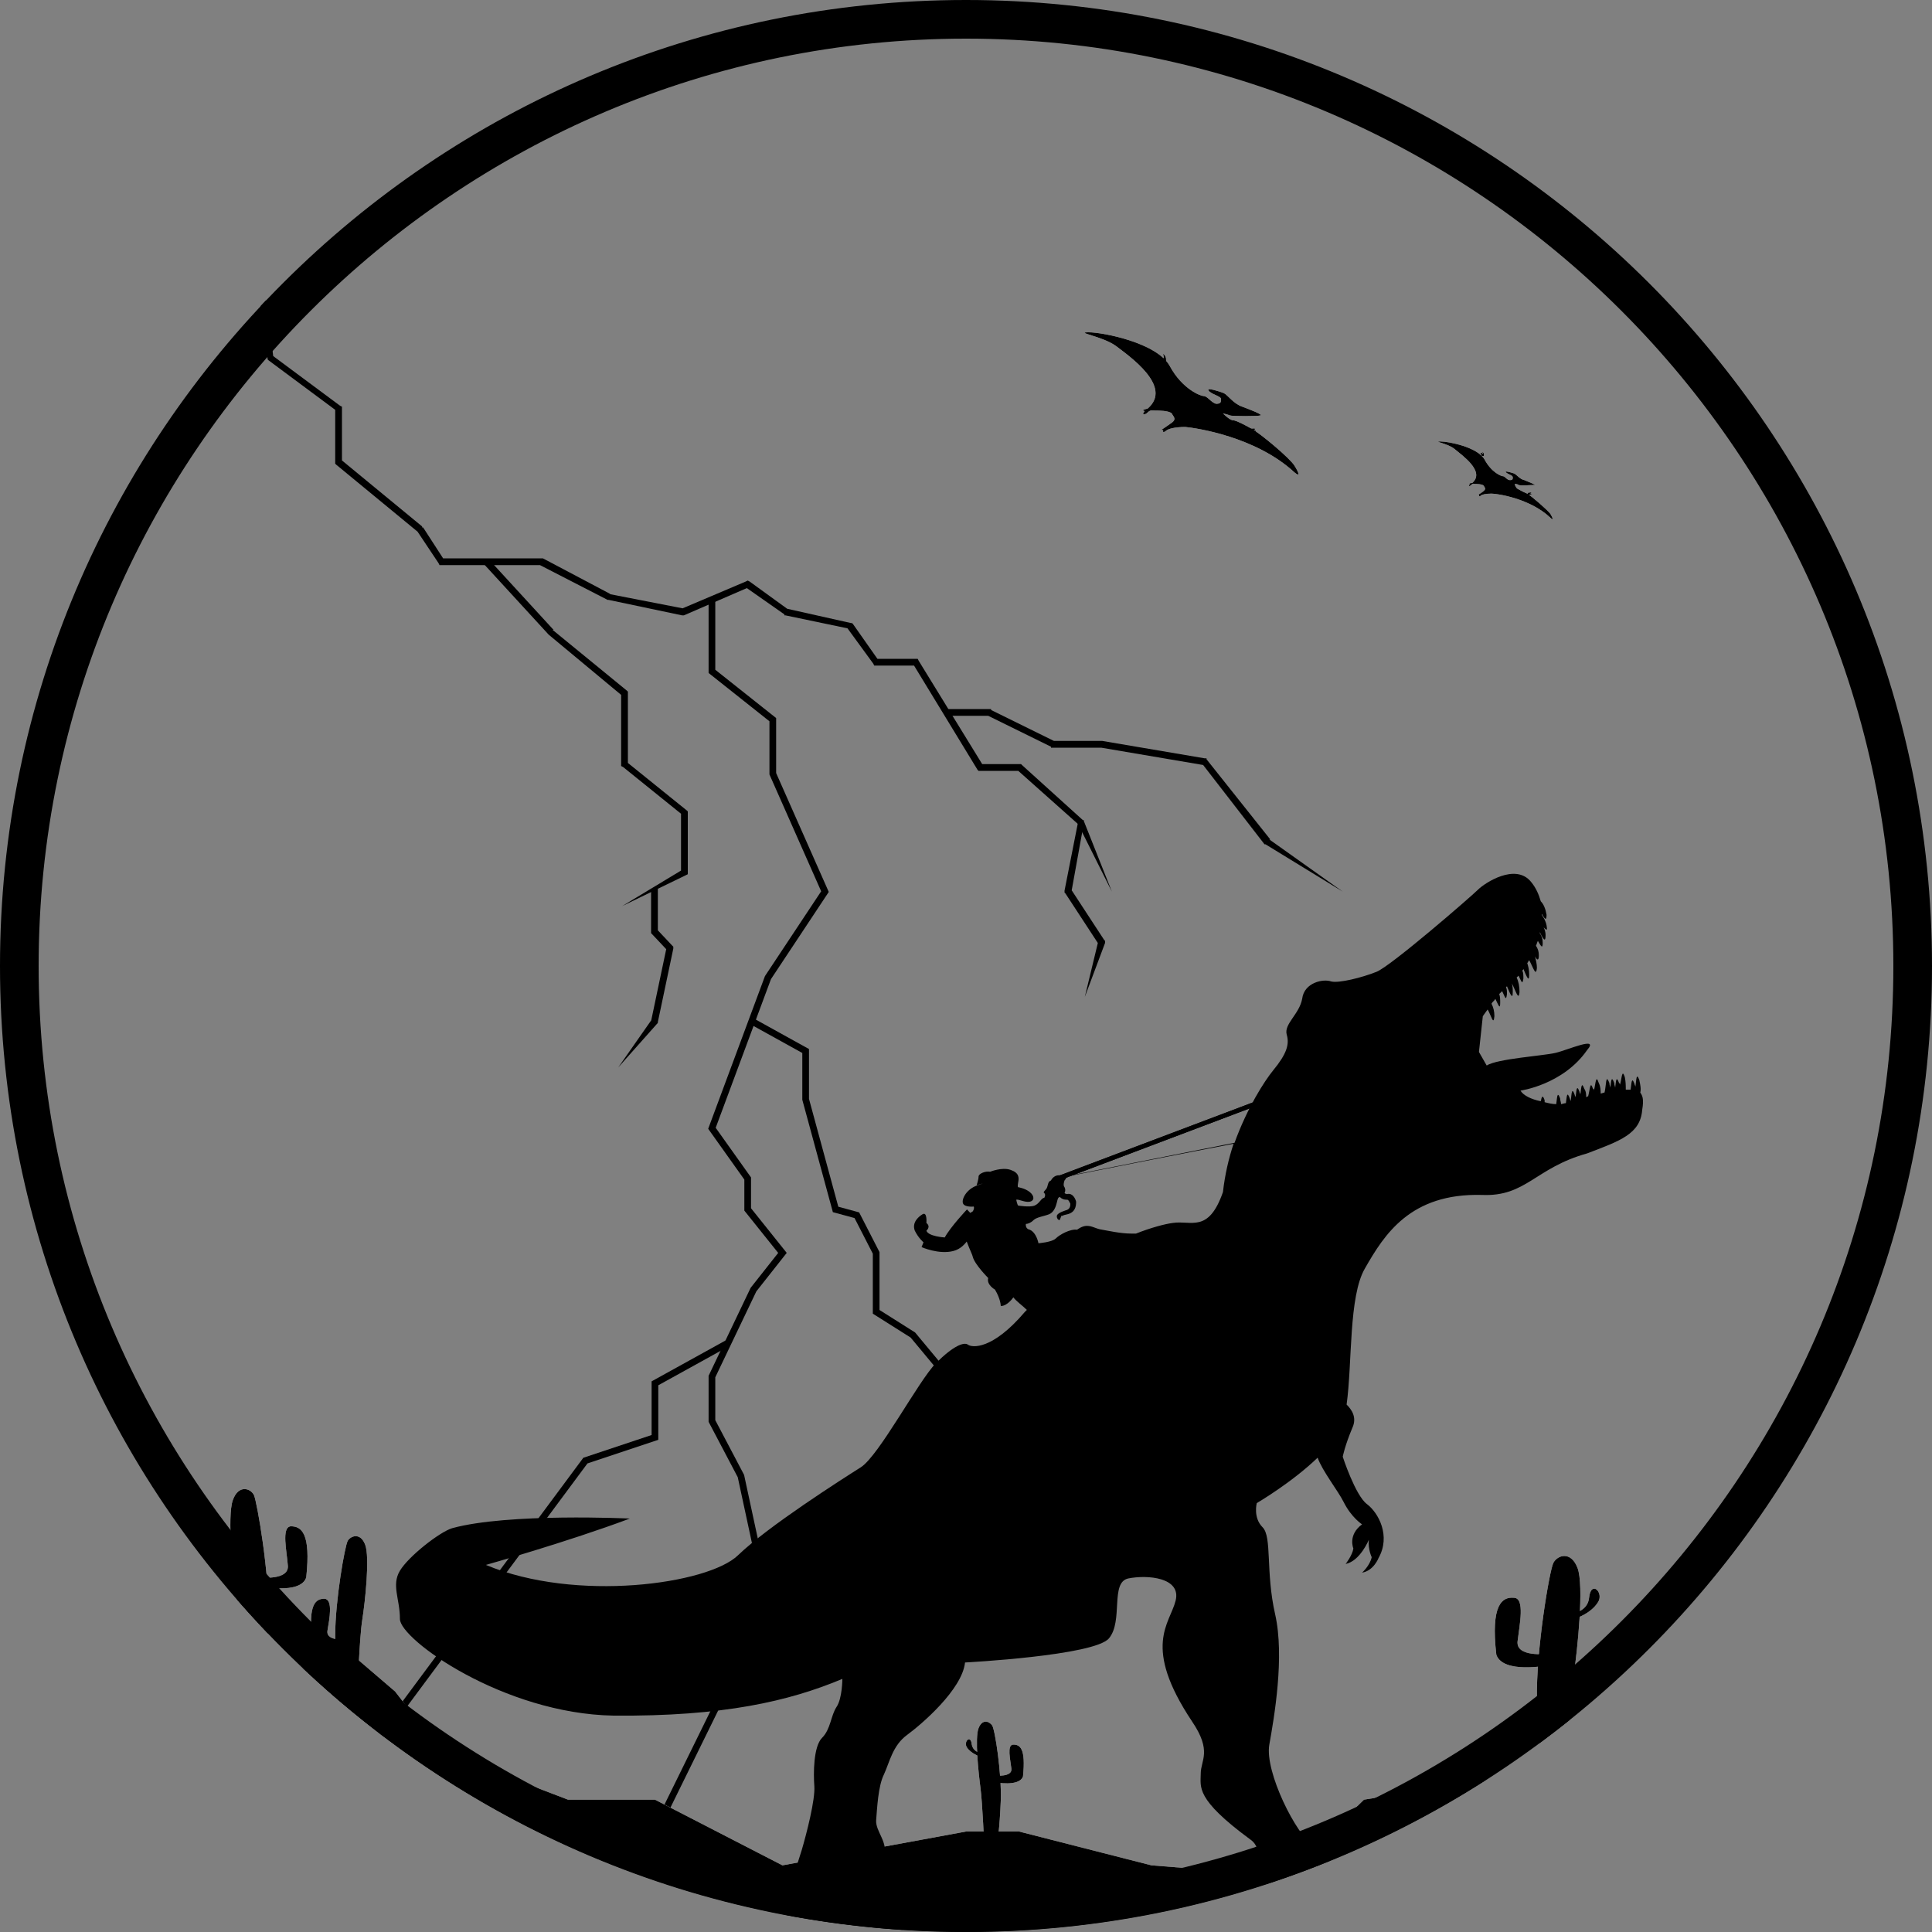 <?xml version="1.0" encoding="utf-8"?>
<!-- Generator: Adobe Illustrator 17.1.0, SVG Export Plug-In . SVG Version: 6.00 Build 0)  -->
<!DOCTYPE svg PUBLIC "-//W3C//DTD SVG 1.1//EN" "http://www.w3.org/Graphics/SVG/1.1/DTD/svg11.dtd">
<svg version="1.1" id="Layer_1" xmlns="http://www.w3.org/2000/svg" xmlns:xlink="http://www.w3.org/1999/xlink" x="0px" y="0px"
	 viewBox="0 0 200 200" enable-background="new 0 0 200 200" xml:space="preserve">
<rect x="0" y="0" width="200" height="200" fill="#808080" stroke="none"/>
<g>
	<defs>
		<circle id="SVGID_1_" cx="-1124.3" cy="81.7" r="433.5"/>
	</defs>
	<clipPath id="SVGID_2_">
		<use xlink:href="#SVGID_1_"  overflow="visible"/>
	</clipPath>
	<g clip-path="url(#SVGID_2_)">
		<line fill="none" stroke="#000000" stroke-width="2" stroke-miterlimit="10" x1="-1083" y1="177" x2="-988.9" y2="141.3"/>
		<g>
			<g>
				<polygon points="-1440.7,-235.9 -1434.9,-191.5 -1435.5,-192.5 -1405.1,-170 -1404.5,-169.5 -1404.5,-168.8 -1404.5,-144.6 
					-1405.1,-145.8 -1368.3,-115.4 -1368.2,-115.3 -1368,-115.1 -1358.5,-100.6 -1359.8,-101.3 -1314.9,-101.3 -1314.6,-101.3 
					-1314.3,-101.1 -1283.9,-85.2 -1284.3,-85.4 -1251,-78.7 -1251.9,-78.6 -1223,-91.1 -1222.2,-91.4 -1221.5,-90.9 -1204.2,-78.5 
					-1204.8,-78.7 -1175.8,-72.4 -1175.3,-72.2 -1174.9,-71.8 -1163.5,-55.6 -1164.8,-56.2 -1146.9,-56.2 -1146,-56.2 
					-1145.6,-55.5 -1116.5,-8.1 -1117.8,-8.8 -1100.3,-8.8 -1099.7,-8.8 -1099.3,-8.4 -1071.7,16.2 -1071.4,16.4 -1071.3,16.7 
					-1058.9,48.2 -1074,17.9 -1073.6,18.4 -1101.3,-6.2 -1100.3,-5.8 -1117.8,-5.8 -1118.6,-5.8 -1119.1,-6.5 -1148.2,-53.9 
					-1146.9,-53.2 -1164.8,-53.2 -1165.5,-53.2 -1166,-53.9 -1177.4,-70 -1176.5,-69.4 -1205.4,-75.8 -1205.7,-75.9 -1205.9,-76 
					-1223.3,-88.5 -1221.8,-88.3 -1250.7,-75.9 -1251.2,-75.7 -1251.6,-75.8 -1284.9,-82.4 -1285.1,-82.5 -1285.3,-82.6 
					-1315.6,-98.5 -1314.9,-98.3 -1359.8,-98.3 -1360.6,-98.3 -1361,-99 -1370.6,-113.5 -1370.3,-113.1 -1407,-143.5 
					-1407.5,-143.9 -1407.5,-144.6 -1407.5,-168.8 -1406.9,-167.6 -1437.3,-190.1 -1437.8,-190.5 -1437.9,-191.1 -1443.7,-235.5 
									"/>
			</g>
			<polyline fill="none" stroke="#000000" stroke-width="3" stroke-miterlimit="10" points="-1238.5,-82.8 -1238.5,-50.7 
				-1210.9,-29 -1210.9,-4.4 -1187.7,48.2 -1213.1,86.7 -1238.5,154.6 -1222.4,177 -1222.4,190.8 -1206.5,210.2 -1219.5,226.9 
				-1238.5,265.9 -1238.5,285.7 -1225.3,310.8 -1213.1,367.1 -1264,470.2 			"/>
			<polyline fill="none" stroke="#000000" stroke-width="3" stroke-miterlimit="10" points="-1220.5,106.5 -1196.4,119.9 
				-1196.4,141.3 -1182.6,190.8 -1173.3,193.7 -1164.8,210.2 -1164.8,237 -1148.2,247.1 -1116,285.7 			"/>
			<g>
				<polygon points="-1338.4,-100.8 -1309.5,-69 -1309.7,-69.2 -1276.4,-41.7 -1275.9,-41.3 -1275.9,-40.5 -1275.9,-8.7 
					-1276.4,-9.9 -1249.6,11.8 -1249,12.2 -1249,12.9 -1249,39.5 -1249,40.4 -1249.8,40.8 -1278.8,54.9 -1251.3,38.2 -1252,39.5 
					-1252,12.9 -1251.5,14.1 -1278.3,-7.6 -1278.9,-8 -1278.9,-8.7 -1278.9,-40.5 -1278.3,-39.4 -1311.6,-66.9 -1311.6,-66.9 
					-1311.7,-67 -1340.6,-98.8 				"/>
			</g>
			<g>
				<polygon points="-1133,-33.6 -1113.5,-33.6 -1113.2,-33.6 -1112.9,-33.4 -1084.9,-19.3 -1085.5,-19.5 -1063.5,-19.5 
					-1063.3,-19.5 -1063.2,-19.5 -1017.1,-11.7 -1016.5,-11.6 -1016.2,-11.1 -987.7,25 -988.1,24.7 -955,48.2 -989.7,27.2 
					-989.9,27.1 -990.1,26.9 -1018.5,-9.3 -1017.6,-8.7 -1063.7,-16.5 -1063.5,-16.5 -1085.5,-16.5 -1085.9,-16.5 -1086.2,-16.6 
					-1114.2,-30.7 -1113.5,-30.6 -1133,-30.6 				"/>
			</g>
			<polyline fill="none" stroke="#000000" stroke-width="3" stroke-miterlimit="10" points="-1231.1,250.7 -1264,268.8 -1264,293.4 
				-1295,303.5 -1387.2,427.9 			"/>
			<g>
				<polygon points="-1262.5,46.8 -1262.5,66.4 -1262.9,65.4 -1256,72.6 -1255.5,73.2 -1255.6,74 -1262.6,106.9 -1262.6,107.2 
					-1262.9,107.5 -1280.2,127.2 -1265.2,105.6 -1265.5,106.2 -1258.6,73.4 -1258.2,74.7 -1265.1,67.5 -1265.5,67 -1265.5,66.4 
					-1265.5,46.8 				"/>
			</g>
			<g>
				<polygon points="-1071.2,17.6 -1076.9,48.5 -1077.1,47.4 -1062.2,69.9 -1061.8,70.6 -1062,71.2 -1070.9,95.3 -1064.9,70.3 
					-1064.7,71.6 -1079.6,49.1 -1080,48.6 -1079.8,48 -1074.1,17 				"/>
			</g>
		</g>
		<g>
			<path fill="#FFFFFF" d="M-1448.9,408.7c0,0-1.1-32.8-2.8-43.4s-4.3-36.6-1.7-43.6c2.6-7,8.1-5.1,9.6-2.1c1.5,3,6.8,34.9,6.6,55.1
				c-0.2,20.2-3,34-3,34H-1448.9z"/>
			<path fill="#FFFFFF" d="M-1397.3,408.7c0,0,0.9-25.3,2.3-33.6c1.4-8.2,3.5-28.3,1.4-33.7c-2.1-5.4-6.7-3.9-7.9-1.6
				c-1.2,2.3-5.6,27-5.4,42.6c0.2,15.6,2.5,26.3,2.5,26.3H-1397.3z"/>
			<path fill="#FFFFFF" d="M-1440.8,356c0,0,12.8,1.5,12.1-5.1c-0.6-6.6-3.2-17.4,1.5-17.7c4.7-0.2,9.1,2.8,7,22.9
				c-2.7,7.9-20.6,4.1-20.6,4.1V356z"/>
			<path fill="#FFFFFF" d="M-1401.4,383.8c0,0-10.2,1.2-9.7-4.1s2.5-13.9-1.2-14.1c-3.7-0.2-7.3,2.3-5.6,18.3
				c2.2,6.3,16.5,3.3,16.5,3.3V383.8z"/>
			<path fill="#FFFFFF" d="M-1445.2,340.5c0,0-11.5,0.6-12.4-7s-6.3-2.1-3.6,2.1c2.7,4.2,9.7,7.9,16,7.6
				C-1438.8,343-1445.2,340.5-1445.2,340.5z"/>
		</g>
		<g>
			<path fill="#FFFFFF" d="M-854.5,449.1c0,0,1.2-36.5,3.1-48.4c1.9-11.9,4.7-40.8,1.9-48.7c-2.8-7.8-9-5.7-10.7-2.4
				s-7.6,38.9-7.4,61.5c0.2,22.5,3.3,38,3.3,38H-854.5z"/>
			<path fill="#FFFFFF" d="M-863.5,390.2c0,0-14.2,1.7-13.5-5.7c0.7-7.4,3.6-19.5-1.7-19.7c-5.2-0.2-10.2,3.2-7.8,25.6
				c3.1,8.8,23,4.6,23,4.6V390.2z"/>
			<path fill="#FFFFFF" d="M-858.6,373c0,0,12.8,0.7,13.8-7.8c1-8.4,7.1-2.4,4,2.4c-3,4.7-10.8,8.8-17.9,8.4
				C-865.7,375.7-858.6,373-858.6,373z"/>
		</g>
		<g>
			<path fill="#FFFFFF" d="M-1116.1,477.3c0,0-0.7-20.2-1.7-26.7s-2.6-22.5-1-26.8s5-3.1,5.9-1.3c0.9,1.8,4.2,21.5,4.1,33.9
				s-1.8,21-1.8,21H-1116.1z"/>
			<path fill="#FFFFFF" d="M-1111.1,444.8c0,0,7.9,0.9,7.5-3.1c-0.4-4.1-2-10.7,0.9-10.9c2.9-0.1,5.6,1.7,4.3,14.1
				c-1.7,4.9-12.7,2.5-12.7,2.5V444.8z"/>
			<path fill="#FFFFFF" d="M-1113.8,435.4c0,0-7.1,0.4-7.6-4.3s-3.9-1.3-2.2,1.3s6,4.8,9.9,4.7
				C-1109.9,436.9-1113.8,435.4-1113.8,435.4z"/>
		</g>
		<g>
			<path fill="#FFFFFF" d="M-1008.7-166.2c0,0,2.1,0.2,3.1,0.8c0.9,0.6,12.9,0.2,13.8,0c0.9-0.2-4.7-2.6-8.4-3.8
				c-3.7-1.2-6.4-5.1-8.4-5.9s-7.8-2.7-6.7-1.2c1.1,1.5,5.8,2.5,5.8,4c0,1.5-0.1,2.4-2.4,2.1c-2.2-0.2-4-3.4-5.4-3.5
				c-1.4-0.1-9.7-3.1-15.3-13.4c-5.7-10.4-29.8-15.2-36.3-15.2s6.3,1.8,12,6.3c5.8,4.5,25.8,18,14.4,28.1c0,0-2.4,0.2-2.4,0.7
				c0,0,1.2,0.1,0.4,0.8c-0.8,0.7,0.4,1.4,1.9,0c1.5-1.4,2-0.7,3.5-0.7s6.3-0.1,7.3,1.4c1.1,1.5,2.5,2.7-0.7,5
				c-3.2,2.2-3.9,2.5-3.9,2.5s1.3,0,0.9,0.6c-0.4,0.6,0.5,0.9,1.4,0c0.9-0.9,3.8-1.8,8.7-1.5c5,0.2,31.8,4.1,48.8,20.2
				c2.7,2.1,2.4,0.5,0-2.9c-2.4-3.4-15.3-14.5-19.1-16.4c-3.8-1.9-6.4-3.4-8.1-4C-1005.7-163-1008.7-166.2-1008.7-166.2z"/>
			<path fill="#FFFFFF" d="M-1034.6-189.6c0,0,0.5-1.6-1-3.1c-1.5-1.5,1.4,2.9-1.2,1.1c-2.5-1.8,0,2,0,2H-1034.6z"/>
			<path fill="#FFFFFF" d="M-997.4-159.2c0,0,4.6-0.7,1.6,0.8c0,0,3.6-0.4-0.3,0.8C-1000-156.4-997.4-159.2-997.4-159.2z"/>
		</g>
		<g>
			<path fill="#FFFFFF" d="M-877.9-134.5c0,0,1.2,0.1,1.7,0.4c0.5,0.3,7,0.1,7.5,0c0.5-0.1-2.6-1.4-4.6-2.1c-2-0.6-3.5-2.8-4.6-3.2
				c-1.1-0.4-4.2-1.5-3.7-0.6c0.6,0.8,3.1,1.3,3.1,2.2c0,0.8-0.1,1.3-1.3,1.2c-1.2-0.1-2.2-1.9-2.9-1.9c-0.8-0.1-5.3-1.7-8.3-7.3
				c-3.1-5.6-16.2-8.3-19.7-8.3c-3.5,0,3.4,1,6.5,3.4c3.1,2.4,14,9.8,7.8,15.2c0,0-1.3,0.1-1.3,0.4c0,0,0.6,0.1,0.2,0.4
				c-0.4,0.4,0.2,0.8,1,0c0.8-0.8,1.1-0.4,1.9-0.4c0.8,0,3.4-0.1,4,0.8c0.6,0.8,1.3,1.5-0.4,2.7s-2.1,1.3-2.1,1.3s0.7,0,0.5,0.3
				s0.3,0.5,0.8,0c0.5-0.5,2.1-1,4.7-0.8c2.7,0.1,17.3,2.2,26.5,11c1.5,1.2,1.3,0.3,0-1.6s-8.3-7.9-10.4-8.9c-2.1-1-3.5-1.9-4.4-2.2
				S-877.9-134.5-877.9-134.5z"/>
			<path fill="#FFFFFF" d="M-892-147.3c0,0,0.3-0.9-0.6-1.7c-0.8-0.8,0.7,1.6-0.6,0.6s0,1.1,0,1.1H-892z"/>
			<path fill="#FFFFFF" d="M-871.7-130.8c0,0,2.5-0.4,0.9,0.4c0,0,2-0.2-0.2,0.4C-873.2-129.2-871.7-130.8-871.7-130.8z"/>
		</g>
		<polygon fill="#FFFFFF" points="-1401.8,389.2 -1449.8,407.2 -1485.8,398.2 -1521.8,398.2 -1572.8,407.2 -1603.3,407.2 
			-1668.8,407.2 -1719.7,422.2 -1770.8,405.7 -1845.8,422.2 -1896.8,405.7 -1929.8,422.2 -2022.8,455.6 -2022.8,551.2 -306.7,551.2 
			-324.7,455.6 -372.7,443.2 -402.7,455.6 -468.7,434.2 -525.7,440.2 -555.7,416.2 -594.7,422.2 -633.7,419.2 -705.7,410.2 
			-735.7,422.2 -795.7,419.2 -867.7,443.2 -945.7,455.6 -980.9,489.9 -1041.1,485.2 -1100.3,470.2 -1124.3,470.2 -1206.8,485.2 
			-1264,455.6 -1302.8,455.6 -1359.8,434.2 -1380.4,407.2 		"/>
	</g>
	<g clip-path="url(#SVGID_2_)">
		<path fill="#FFFFFF" d="M-821.7,138.6c0.2-1.7,0.2-3.6-0.6-5.6c-1.4-3.6-1.5-0.3-1.9,2.8c-0.1-0.5-0.2-0.9-0.4-1.4
			c-1.3-3.6-1.5-0.4-1.9,2.8c-0.7,0-1.4-0.1-2.2-0.1c0.2-1.7,0.1-3.5-0.6-5.4c-1.5-3.9-1.5,0.3-2,3.6c-0.1-0.3-0.2-0.6-0.3-0.9
			c-1.2-3.3-1.4-0.9-1.8,2c-0.1-0.6-0.3-1.3-0.5-2c-1.2-3.3-1.4-0.9-1.8,2c-0.1-0.6-0.3-1.3-0.5-2c-1.6-4.1-1.5,0.7-2.2,4.2
			c-0.6,0.2-1.2,0.3-1.9,0.5c0.1-1.5-0.1-3-0.7-4.6c-1.4-3.8-1.5,0.1-2,3.4c-0.1-0.3-0.2-0.7-0.3-1c-1.5-3.9-1.5,0.3-2.1,3.6
			c-0.3,0.1-0.6,0.2-0.8,0.2c0-1.2-0.2-2.5-0.7-3.9c-1.4-3.6-1.5-0.4-1.9,2.8c-0.1-0.5-0.2-0.9-0.4-1.4c-1.3-3.6-1.5-0.4-1.9,2.7
			c-0.1-0.5-0.2-1-0.4-1.5c-1.4-3.6-1.5-0.3-1.9,2.8c-0.1-0.5-0.2-0.9-0.4-1.4c-1.2-3.3-1.4-0.8-1.8,2.1c-0.8,0.2-1.6,0.3-2.2,0.4
			c-0.1-0.8-0.3-1.6-0.6-2.4c-1.3-3.5-1.5-0.5-1.9,2.5c0,0,0,0-0.1,0c-1.5-0.1-3.3-0.4-5-0.7c-0.1-0.2-0.1-0.5-0.2-0.7
			c-1-2.6-1.3-1.6-1.6,0.3c-4.1-1-8-2.5-9-4.6c0,0,18.9-2.5,29.8-18c5.5-6.6-8.7,0-14.2,1.4c-5.5,1.4-26,2.7-30.9,5.7l-3.3-6
			l1.6-15.9c0,0,0.8-1.3,2.2-3.2c1.5,3.1,2.7,7.4,3.1,3.1c0.2-2.1-0.4-4.1-1.1-5.7c0.5-0.7,1.1-1.4,1.7-2.1c1.2,2.7,2.1,5.2,2.4,1.6
			c0.1-1.3-0.1-2.6-0.4-3.8c0.4-0.4,0.8-0.8,1.2-1.3c1.1,2.5,1.9,4.6,2.2,1.2c0.1-1.1,0-2.1-0.2-3.1c0.2-0.1,0.3-0.3,0.5-0.4
			c1.4,3,2.5,6.5,2.8,2.5c0.1-1.3-0.1-2.6-0.4-3.8c1.7,3,3.1,8.4,3.4,3.8c0.2-2.5-0.5-4.7-1.5-6.5c0.2-0.3,0.5-0.6,0.7-0.8
			c1.1,2.5,1.9,4.5,2.2,1.2c0.1-1.3-0.1-2.5-0.3-3.6c0.2-0.3,0.4-0.6,0.6-0.9c1.4,3,2.4,6.4,2.7,2.4c0.2-2-0.3-3.8-0.9-5.3
			c0.2-0.4,0.5-0.8,0.7-1.2c1.6,3.1,3,8,3.3,3.5c0.1-1.9-0.2-3.6-0.8-5.1c1,1.6,1.6,2.4,1.6-0.4c0-1.7-0.5-3.2-1.1-4.5
			c0.3-0.7,0.5-1.4,0.7-2.1c1.3,2.3,2.3,4.1,2.2,0.7c0-1.7-0.5-3.2-1.1-4.5c0-0.2,0.1-0.4,0.1-0.6c1.5,2.6,2.7,5.1,2.6,1.4
			c0-1.3-0.3-2.5-0.8-3.6c1.1,1.4,1.8,1.8,1.3-0.8c-0.4-2-1.3-3.6-2.3-4.9c0-0.1,0-0.3,0-0.4c1.4,2,2.4,3.4,2,0.2
			c-0.3-2.6-1.5-4.7-2.8-6.2c-0.7-3.1-2.1-6-4.2-8.6c-7.1-8.7-20.8,0.5-24.1,3.3c-3.3,2.7-38.8,34.1-45.4,36.7
			c-6.6,2.7-17,5.4-20.2,4.3c-3.3-1.1-12,0.5-13.1,7.7c-1.1,7.1-8.2,11.5-7.1,15.9s0,8.7-6,15.9c-4.1,4.8-11.7,16.9-17.2,32.4
			c-17.3,3.5-63.2,12.5-76.3,15c-0.3-0.2-0.6-0.5-1.2-0.6c-3.6-1-4.7,2-4.7,2c-1.2,0.5-1.3,1.9-1.7,3c-0.5,1.1-2.1,2-1.4,2.7
			c0.7,0.7,0,2,0,2c-1.4,0-2,2.5-4.4,3.3c-2.4,0.8-7.6,0.2-7.6,0.2c-0.6-0.5-0.7-2.6-0.7-2.6c0.7-0.3,3.7,1.4,6,0.9s2.2-2.6-0.1-4.4
			c-2.3-1.8-5.1-2.3-5.1-2.3s-0.5-0.2-0.2-2.2c0.3-2,0.5-4.5-3.4-5.6c-3.8-1.1-9.1,0.7-9.1,0.7c-2-0.6-5,0.7-5.1,2
			c-0.1,1.3-0.9,3.7-0.9,3.7s5.7-1.7,0.4,0c-5.4,1.7-7.5,6.5-6.7,8.3c0.8,1.8,4.8,1.1,4.8,1.1c0.4,0.9-0.3,2.3-0.3,2.3
			c-8.8,4.6-0.7,16.9,0,20.4c0.7,3.5,7,9.5,7,9.5c-0.7,3.2,3.2,5.3,3.2,5.3c2.5,4.2,2.5,7.4,2.5,7.4c3.2,0,5.6-3.9,5.6-3.9
			c1.4,1.6,4.2,3.9,6.3,5.5c-0.3,0.3-0.5,0.6-0.8,0.9c-14.8,17.5-24.1,15.9-25.7,14.8c-1.6-1.1-6.6,0.5-14.2,8.2
			c-7.7,7.7-25.7,41.6-33.9,47c-8.2,5.5-41.6,26.2-55.2,39.4c-13.7,13.1-72.7,21.3-113.2,4.4c0,0,36.6-10.4,64.5-20.8
			c0,0-54.7-2.7-79.8,4.4c-5.5,1.7-19.7,12.6-23.5,19.1s0,12.6,0,21.9c0,9.3,46.5,42.7,95.7,43.2c49.2,0.5,78.7-6.6,102.8-16.4
			c0,0,0,8.7-2.7,12.6c-2.7,3.8-2.7,9.8-6.6,13.7c-3.8,3.8-3.8,15.9-3.3,21.9c0.5,6-3.3,21.3-5.5,28.4c-2.2,7.1-6.6,19.7-7.1,29
			c-0.5,9.3-6,14.8-9.3,17s-6,6.6-6,9.8c0,0,2.7-3.3,5.5-3.3c0,0,3.3,4.9,9.8,3.3s8.7-6,9.8-12c1.1-6,3.8-2.7,4.4,2.7
			c0.5,5.5,2.7,9.4,7.1,9.6c0,0,9.3,1.3,9.3-5.8c0-7.1,6-9.8,9.3-6s13.1,17,20.2,7.7c0,0,4.9,2.5,4.4,4.3c0,0,1.6-8.6-6.6-10.8
			c0,0-13.1-19.1-13.1-27.9c-0.2-3.3-3.3-8.2-1.1-14.8s-3.8-11.2-3.3-16.4c0.5-5.2,0.8-15,3.3-20.5c2.5-5.5,3.8-12.9,10.4-17.8
			c6.6-4.9,24.9-20.2,26-32.5c0,0,58-3,64.8-10.9c6.8-7.9,0.3-25.2,8.7-27.1c8.5-1.9,24.1-0.5,21.3,10.1c-2.7,10.7-15,20.5,7.4,54.1
			c9.3,13.4,4.1,17.2,4.1,23.2s-2.7,11.5,22.1,29.5c6.6,4.4,2.7,13.7,5.7,17.8c3,4.1,5.2,15.9,11.8,15.9c0,0-3.3-4.4-3.3-6.3
			s-2.2-10.1,1.6-7.7c3.8,2.5,5.7,19.4,4.9,29.5c-0.8,10.1,6.6,6.6,7.4,6.6c0.8,0,0.3,6.8,12,4.4c11.8-2.5,36.4,3.6,36.9-1.9
			c0,0,4.9-1.1,9,1.1c0,0-2.7-6.3-12-8.5s-26-15-27.6-18.9s-8.7-11.2-8.7-15c0-3.8-0.8-8.5-8.7-13.4s-22.1-33.4-20-45.7
			c2.2-12.3,7.1-39.4,2.7-58.5c-4.4-19.1-1.1-34.7-5.5-39.1c-4.4-4.4-2.7-10.9-2.7-10.9s15.7-9.3,27.3-20.4
			c2.4,6.2,8.9,14.9,11.5,20.1c3.6,7.1,8.4,9.8,8.4,9.8c-6.3,4.7-3.7,10.9-3.7,10.9c-0.5,3-3.6,6.8-3.6,6.8
			c6.6-1.4,10.4-10.9,10.4-10.9c-0.5,4.4,1.4,7.7,1.4,7.7c-0.8,3.8-4.5,6.8-4.5,6.8c5.4-0.8,7.5-6.3,7.5-6.3
			c5.5-9.8,0-20.2-5.2-24.3c-5.2-4.1-10.7-21.3-10.7-21.3s0.8-4.9,4.4-12.8c2.1-4.7-0.3-8.2-2.7-10.2c2.8-18.5,0.7-48.3,8.1-61.1
			c8.7-15,20.5-33.6,52.5-32.8c20,0.8,24.1-12,47.3-18.6c14.8-5.7,24.1-8.7,24.6-19.4C-820,141.1-820.6,139.6-821.7,138.6z
			 M-1031.5,196.8c-3.6,0.5-10,2.4-16.5,4.8l-2-0.1c-4.6,0.1-10.2-1.4-13.2-1.6s-4.4-1.5-6.7-1.7c-2.4-0.2-4.2,1.7-4.2,1.7
			c-3-0.3-8,2.1-9.7,3.9c-1.6,1.8-7.7,2-7.7,2c-0.3-2.4-1.6-5.3-4-5.9c-2.4-0.6-1.9-2.6-1.9-2.6c0.8,0,2.1-0.4,3.3-1.5
			c1.2-1.2,4.9-1.7,7.1-2.6c2.2-0.8,3-3.3,3.4-5.3c0.3-1.6,0.6-2.2,1.3-2.5c0.8,0.7,1.9,1.3,3.5,1.1c0.3-0.1,1.1,0.7,1.3,1.8
			c0.2,0.9,0.1,2.4-2.1,3c-2.7,0.7-3.9,1.5-4,2.7c-0.1,0.9,0.6,1.6,1.2,1.9l0.9-2c0.1,0.1,0.1,0.4,0,0.5c0,0,0.4-0.4,2.4-1
			c3.3-0.9,4.1-3.5,3.7-5.5c-0.4-1.9-1.9-3.8-3.7-3.5c-0.6,0.1-1.1-0.1-1.5-0.3c0.3-0.8,0.2-1.9-0.2-2.4c-0.7-1-0.1-3.2-0.1-3.2
			s0.7-0.9,1-1.9c12.8-2.5,56.9-11.1,75.1-14.8c-2.2,6.7-4,14-5,21.5C-1015.6,201.8-1023.3,195.7-1031.5,196.8z"/>
		<line fill="none" stroke="#000000" stroke-width="2" stroke-miterlimit="10" x1="-1083" y1="177" x2="-988.9" y2="141.3"/>
		<path fill="#FFFFFF" d="M-1123.9,190.8c0,0-7.5,7.6-10.2,12.6c0,0-7.2-0.2-8.4-3c0,0,2.3-1.6,0-3.3c0,0,0.4-5.3-1.9-4
			c-2.3,1.2-4.9,4-3.4,7.4c1.5,3.4,3.8,5.3,3.8,5.3l-0.8,2.3c0,0,8,3.4,14.4,1.9s7.2-8.8,11.4-9.3
			C-1114.7,200-1123.9,190.8-1123.9,190.8z"/>
		<g>
			<path fill="#FFFFFF" d="M-1448.9,408.7c0,0-1.1-32.8-2.8-43.4s-4.3-36.6-1.7-43.6c2.6-7,8.1-5.1,9.6-2.1c1.5,3,6.8,34.9,6.6,55.1
				c-0.2,20.2-3,34-3,34H-1448.9z"/>
			<path fill="#FFFFFF" d="M-1397.3,408.7c0,0,0.9-25.3,2.3-33.6c1.4-8.2,3.5-28.3,1.4-33.7c-2.1-5.4-6.7-3.9-7.9-1.6
				c-1.2,2.3-5.6,27-5.4,42.6c0.2,15.6,2.5,26.3,2.5,26.3H-1397.3z"/>
			<path fill="#FFFFFF" d="M-1440.8,356c0,0,12.8,1.5,12.1-5.1c-0.6-6.6-3.2-17.4,1.5-17.7c4.7-0.2,9.1,2.8,7,22.9
				c-2.7,7.9-20.6,4.1-20.6,4.1V356z"/>
			<path fill="#FFFFFF" d="M-1401.4,383.8c0,0-10.2,1.2-9.7-4.1s2.5-13.9-1.2-14.1c-3.7-0.2-7.3,2.3-5.6,18.3
				c2.2,6.3,16.5,3.3,16.5,3.3V383.8z"/>
			<path fill="#FFFFFF" d="M-1445.2,340.5c0,0-11.5,0.6-12.4-7s-6.3-2.1-3.6,2.1c2.7,4.2,9.7,7.9,16,7.6
				C-1438.8,343-1445.2,340.5-1445.2,340.5z"/>
		</g>
		<g>
			<path fill="#FFFFFF" d="M-854.5,449.1c0,0,1.2-36.5,3.1-48.4c1.9-11.9,4.7-40.8,1.9-48.7c-2.8-7.8-9-5.7-10.7-2.4
				s-7.6,38.9-7.4,61.5c0.2,22.5,3.3,38,3.3,38H-854.5z"/>
			<path fill="#FFFFFF" d="M-863.5,390.2c0,0-14.2,1.7-13.5-5.7c0.7-7.4,3.6-19.5-1.7-19.7c-5.2-0.2-10.2,3.2-7.8,25.6
				c3.1,8.8,23,4.6,23,4.6V390.2z"/>
			<path fill="#FFFFFF" d="M-858.6,373c0,0,12.8,0.7,13.8-7.8c1-8.4,7.1-2.4,4,2.4c-3,4.7-10.8,8.8-17.9,8.4
				C-865.7,375.7-858.6,373-858.6,373z"/>
		</g>
		<g>
			<path fill="#FFFFFF" d="M-1116.1,477.3c0,0-0.7-20.2-1.7-26.7s-2.6-22.5-1-26.8s5-3.1,5.9-1.3c0.9,1.8,4.2,21.5,4.1,33.9
				s-1.8,21-1.8,21H-1116.1z"/>
			<path fill="#FFFFFF" d="M-1111.1,444.8c0,0,7.9,0.9,7.5-3.1c-0.4-4.1-2-10.7,0.9-10.9c2.9-0.1,5.6,1.7,4.3,14.1
				c-1.7,4.9-12.7,2.5-12.7,2.5V444.8z"/>
			<path fill="#FFFFFF" d="M-1113.8,435.4c0,0-7.1,0.4-7.6-4.3s-3.9-1.3-2.2,1.3s6,4.8,9.9,4.7
				C-1109.9,436.9-1113.8,435.4-1113.8,435.4z"/>
		</g>
		<g>
			<path fill="#FFFFFF" d="M-1008.7-166.2c0,0,2.1,0.2,3.1,0.8c0.9,0.6,12.9,0.2,13.8,0c0.9-0.2-4.7-2.6-8.4-3.8
				c-3.7-1.2-6.4-5.1-8.4-5.9s-7.8-2.7-6.7-1.2c1.1,1.5,5.8,2.5,5.8,4c0,1.5-0.1,2.4-2.4,2.1c-2.2-0.2-4-3.4-5.4-3.5
				c-1.4-0.1-9.7-3.1-15.3-13.4c-5.7-10.4-29.8-15.2-36.3-15.2s6.3,1.8,12,6.3c5.8,4.5,25.8,18,14.4,28.1c0,0-2.4,0.2-2.4,0.7
				c0,0,1.2,0.1,0.4,0.8c-0.8,0.7,0.4,1.4,1.9,0c1.5-1.4,2-0.7,3.5-0.7s6.3-0.1,7.3,1.4c1.1,1.5,2.5,2.7-0.7,5
				c-3.2,2.2-3.9,2.5-3.9,2.5s1.3,0,0.9,0.6c-0.4,0.6,0.5,0.9,1.4,0c0.9-0.9,3.8-1.8,8.7-1.5c5,0.2,31.8,4.1,48.8,20.2
				c2.7,2.1,2.4,0.5,0-2.9c-2.4-3.4-15.3-14.5-19.1-16.4c-3.8-1.9-6.4-3.4-8.1-4C-1005.7-163-1008.7-166.2-1008.7-166.2z"/>
			<path fill="#FFFFFF" d="M-1034.6-189.6c0,0,0.5-1.6-1-3.1c-1.5-1.5,1.4,2.9-1.2,1.1c-2.5-1.8,0,2,0,2H-1034.6z"/>
			<path fill="#FFFFFF" d="M-997.4-159.2c0,0,4.6-0.7,1.6,0.8c0,0,3.6-0.4-0.3,0.8C-1000-156.4-997.4-159.2-997.4-159.2z"/>
		</g>
		<g>
			<path fill="#FFFFFF" d="M-877.9-134.5c0,0,1.2,0.1,1.7,0.4c0.5,0.3,7,0.1,7.5,0c0.5-0.1-2.6-1.4-4.6-2.1c-2-0.6-3.5-2.8-4.6-3.2
				c-1.1-0.4-4.2-1.5-3.7-0.6c0.6,0.8,3.1,1.3,3.1,2.2c0,0.8-0.1,1.3-1.3,1.2c-1.2-0.1-2.2-1.9-2.9-1.9c-0.8-0.1-5.3-1.7-8.3-7.3
				c-3.1-5.6-16.2-8.3-19.7-8.3c-3.5,0,3.4,1,6.5,3.4c3.1,2.4,14,9.8,7.8,15.2c0,0-1.3,0.1-1.3,0.4c0,0,0.6,0.1,0.2,0.4
				c-0.4,0.4,0.2,0.8,1,0c0.8-0.8,1.1-0.4,1.9-0.4c0.8,0,3.4-0.1,4,0.8c0.6,0.8,1.3,1.5-0.4,2.7s-2.1,1.3-2.1,1.3s0.7,0,0.5,0.3
				s0.3,0.5,0.8,0c0.5-0.5,2.1-1,4.7-0.8c2.7,0.1,17.3,2.2,26.5,11c1.5,1.2,1.3,0.3,0-1.6s-8.3-7.9-10.4-8.9c-2.1-1-3.5-1.9-4.4-2.2
				S-877.9-134.5-877.9-134.5z"/>
			<path fill="#FFFFFF" d="M-892-147.3c0,0,0.3-0.9-0.6-1.7c-0.8-0.8,0.7,1.6-0.6,0.6s0,1.1,0,1.1H-892z"/>
			<path fill="#FFFFFF" d="M-871.7-130.8c0,0,2.5-0.4,0.9,0.4c0,0,2-0.2-0.2,0.4C-873.2-129.2-871.7-130.8-871.7-130.8z"/>
		</g>
		<polygon fill="#FFFFFF" points="-1401.8,389.2 -1449.8,407.2 -1485.8,398.2 -1521.8,398.2 -1572.8,407.2 -1603.3,407.2 
			-1668.8,407.2 -1719.7,422.2 -1770.8,405.7 -1845.8,422.2 -1896.8,405.7 -1929.8,422.2 -2022.8,455.6 -2022.8,551.2 -306.7,551.2 
			-324.7,455.6 -372.7,443.2 -402.7,455.6 -468.7,434.2 -525.7,440.2 -555.7,416.2 -594.7,422.2 -633.7,419.2 -705.7,410.2 
			-735.7,422.2 -795.7,419.2 -867.7,443.2 -945.7,455.6 -980.9,489.9 -1041.1,485.2 -1100.3,470.2 -1124.3,470.2 -1206.8,485.2 
			-1264,455.6 -1302.8,455.6 -1359.8,434.2 -1380.4,407.2 		"/>
	</g>
</g>
<circle fill="none" stroke="#000000" stroke-width="20" stroke-miterlimit="10" cx="-1124.3" cy="81.7" r="433.5"/>
<g>
	<defs>
		<circle id="SVGID_3_" cx="100" cy="100" r="100"/>
	</defs>
	<clipPath id="SVGID_4_">
		<use xlink:href="#SVGID_3_"  overflow="visible"/>
	</clipPath>
	<g clip-path="url(#SVGID_4_)">
		<line fill="none" stroke="#000000" stroke-width="0.461" stroke-miterlimit="10" x1="109.5" y1="122" x2="131.2" y2="113.8"/>
		<g>
			<g>
				<polygon points="27,26.7 28.3,37 28.2,36.8 35.2,42 35.4,42.1 35.4,42.2 35.4,47.8 35.2,47.5 43.7,54.5 43.7,54.6 43.8,54.6 
					46,58 45.7,57.8 56,57.8 56.1,57.8 56.2,57.8 63.2,61.5 63.1,61.5 70.8,63 70.6,63 77.2,60.2 77.4,60.1 77.6,60.2 81.6,63.1 
					81.4,63 88.1,64.5 88.2,64.5 88.3,64.6 90.9,68.3 90.7,68.2 94.8,68.2 95,68.2 95.1,68.4 101.8,79.3 101.5,79.1 105.5,79.1 
					105.7,79.1 105.8,79.2 112.1,84.9 112.2,84.9 112.2,85 115.1,92.3 111.6,85.3 111.7,85.4 105.3,79.7 105.5,79.8 101.5,79.8 
					101.3,79.8 101.2,79.7 94.5,68.7 94.8,68.9 90.7,68.9 90.5,68.9 90.4,68.7 87.7,65 88,65.1 81.3,63.7 81.2,63.7 81.2,63.6 
					77.2,60.8 77.5,60.8 70.8,63.7 70.7,63.7 70.6,63.7 63,62.1 62.9,62.1 62.9,62.1 55.9,58.5 56,58.5 45.7,58.5 45.5,58.5 
					45.4,58.3 43.2,55 43.3,55.1 34.8,48.1 34.7,48 34.7,47.8 34.7,42.2 34.8,42.5 27.8,37.3 27.7,37.2 27.7,37.1 26.3,26.8 				"/>
			</g>
			<polyline fill="none" stroke="#000000" stroke-width="0.692" stroke-miterlimit="10" points="73.7,62.1 73.7,69.5 80,74.5 
				80,80.1 85.4,92.3 79.5,101.2 73.7,116.8 77.4,122 77.4,125.2 81,129.7 78,133.5 73.7,142.5 73.7,147.1 76.7,152.8 79.5,165.8 
				67.8,189.6 			"/>
			<polyline fill="none" stroke="#000000" stroke-width="0.692" stroke-miterlimit="10" points="77.8,105.7 83.4,108.8 83.4,113.8 
				86.5,125.2 88.7,125.8 90.7,129.7 90.7,135.8 94.5,138.2 101.9,147.1 			"/>
			<g>
				<polygon points="50.6,57.9 57.3,65.2 57.2,65.2 64.9,71.5 65,71.6 65,71.8 65,79.1 64.9,78.9 71.1,83.9 71.2,84 71.2,84.1 
					71.2,90.3 71.2,90.5 71,90.6 64.4,93.8 70.7,90 70.5,90.3 70.5,84.1 70.7,84.4 64.5,79.4 64.3,79.3 64.3,79.1 64.3,71.8 
					64.5,72.1 56.8,65.7 56.8,65.7 56.8,65.7 50.1,58.4 				"/>
			</g>
			<g>
				<polygon points="98,73.4 102.5,73.4 102.6,73.4 102.6,73.5 109.1,76.7 108.9,76.7 114,76.7 114,76.7 114.1,76.7 124.7,78.5 
					124.9,78.5 124.9,78.6 131.5,86.9 131.4,86.9 139,92.3 131,87.4 131,87.4 130.9,87.4 124.4,79 124.6,79.2 114,77.4 114,77.4 
					108.9,77.4 108.8,77.4 108.8,77.3 102.3,74.1 102.5,74.1 98,74.1 				"/>
			</g>
			<polyline fill="none" stroke="#000000" stroke-width="0.692" stroke-miterlimit="10" points="75.4,139 67.8,143.2 67.8,148.8 
				60.6,151.2 39.3,179.9 			"/>
			<g>
				<polygon points="68.1,92 68.1,96.5 68,96.2 69.6,97.9 69.7,98 69.7,98.2 68.1,105.8 68.1,105.9 68,106 64,110.5 67.5,105.5 
					67.4,105.7 69,98.1 69.1,98.4 67.5,96.7 67.4,96.6 67.4,96.5 67.4,92 				"/>
			</g>
			<g>
				<polygon points="112.2,85.2 110.9,92.4 110.9,92.1 114.3,97.3 114.4,97.4 114.4,97.6 112.3,103.2 113.7,97.4 113.7,97.7 
					110.3,92.5 110.2,92.4 110.2,92.2 111.6,85.1 				"/>
			</g>
		</g>
		<g>
			<path fill="#FFFFFF" d="M25.1,175.4c0,0-0.2-7.6-0.6-10s-1-8.4-0.4-10.1s1.9-1.2,2.2-0.5s1.6,8,1.5,12.7s-0.7,7.9-0.7,7.9H25.1z"
				/>
			<path fill="#FFFFFF" d="M37,175.4c0,0,0.2-5.8,0.5-7.7s0.8-6.5,0.3-7.8c-0.5-1.3-1.5-0.9-1.8-0.4c-0.3,0.5-1.3,6.2-1.3,9.8
				c0,3.6,0.6,6.1,0.6,6.1H37z"/>
			<path fill="#FFFFFF" d="M27,163.3c0,0,2.9,0.3,2.8-1.2c-0.1-1.5-0.7-4,0.3-4.1c1.1,0,2.1,0.7,1.6,5.3c-0.6,1.8-4.8,0.9-4.8,0.9
				V163.3z"/>
			<path fill="#FFFFFF" d="M36.1,169.7c0,0-2.4,0.3-2.2-0.9s0.6-3.2-0.3-3.3c-0.9,0-1.7,0.5-1.3,4.2c0.5,1.5,3.8,0.8,3.8,0.8V169.7z
				"/>
			<path fill="#FFFFFF" d="M26,159.7c0,0-2.7,0.1-2.9-1.6c-0.2-1.7-1.5-0.5-0.8,0.5c0.6,1,2.2,1.8,3.7,1.7
				C27.4,160.3,26,159.7,26,159.7z"/>
		</g>
		<g>
			<path fill="#FFFFFF" d="M162.2,184.7c0,0,0.3-8.4,0.7-11.2c0.4-2.7,1.1-9.4,0.4-11.2c-0.7-1.8-2.1-1.3-2.5-0.5s-1.8,9-1.7,14.2
				c0.1,5.2,0.8,8.8,0.8,8.8H162.2z"/>
			<path fill="#FFFFFF" d="M160.2,171.2c0,0-3.3,0.4-3.1-1.3c0.2-1.7,0.8-4.5-0.4-4.5c-1.2-0.1-2.4,0.7-1.8,5.9
				c0.7,2,5.3,1.1,5.3,1.1V171.2z"/>
			<path fill="#FFFFFF" d="M161.3,167.2c0,0,3,0.2,3.2-1.8c0.2-1.9,1.6-0.5,0.9,0.5c-0.7,1.1-2.5,2-4.1,1.9
				C159.6,167.8,161.3,167.2,161.3,167.2z"/>
		</g>
		<g>
			<path fill="#FFFFFF" d="M101.9,191.3c0,0-0.2-4.7-0.4-6.2c-0.2-1.5-0.6-5.2-0.2-6.2c0.4-1,1.1-0.7,1.4-0.3s1,5,0.9,7.8
				s-0.4,4.8-0.4,4.8H101.9z"/>
			<path fill="#FFFFFF" d="M103,183.8c0,0,1.8,0.2,1.7-0.7s-0.5-2.5,0.2-2.5c0.7,0,1.3,0.4,1,3.3c-0.4,1.1-2.9,0.6-2.9,0.6V183.8z"
				/>
			<path fill="#FFFFFF" d="M102.4,181.6c0,0-1.6,0.1-1.8-1c-0.1-1.1-0.9-0.3-0.5,0.3c0.4,0.6,1.4,1.1,2.3,1.1
				C103.3,181.9,102.4,181.6,102.4,181.6z"/>
		</g>
		<g>
			<path fill="#FFFFFF" d="M126.6,42.8c0,0,0.5,0.1,0.7,0.2s3,0.1,3.2,0c0.2-0.1-1.1-0.6-1.9-0.9c-0.9-0.3-1.5-1.2-1.9-1.4
				c-0.5-0.2-1.8-0.6-1.6-0.3c0.2,0.4,1.3,0.6,1.3,0.9s0,0.5-0.5,0.5c-0.5-0.1-0.9-0.8-1.3-0.8c-0.3,0-2.2-0.7-3.5-3.1
				s-6.9-3.5-8.4-3.5c-1.5,0,1.4,0.4,2.8,1.4c1.3,1,6,4.2,3.3,6.5c0,0-0.5,0.1-0.5,0.2c0,0,0.3,0,0.1,0.2c-0.2,0.2,0.1,0.3,0.4,0
				s0.5-0.2,0.8-0.2s1.4,0,1.7,0.3c0.2,0.4,0.6,0.6-0.2,1.1c-0.7,0.5-0.9,0.6-0.9,0.6s0.3,0,0.2,0.1c-0.1,0.1,0.1,0.2,0.3,0
				s0.9-0.4,2-0.4c1.1,0.1,7.3,1,11.3,4.7c0.6,0.5,0.5,0.1,0-0.7c-0.5-0.8-3.5-3.3-4.4-3.8s-1.5-0.8-1.9-0.9
				C127.4,43.6,126.6,42.8,126.6,42.8z"/>
			<path fill="#FFFFFF" d="M120.7,37.4c0,0,0.1-0.4-0.2-0.7s0.3,0.7-0.3,0.3c-0.6-0.4,0,0.5,0,0.5H120.7z"/>
			<path fill="#FFFFFF" d="M129.3,44.4c0,0,1.1-0.2,0.4,0.2c0,0,0.8-0.1-0.1,0.2S129.3,44.4,129.3,44.4z"/>
		</g>
		<g>
			<path fill="#FFFFFF" d="M156.8,50.1c0,0,0.3,0,0.4,0.1c0.1,0.1,1.6,0,1.7,0c0.1,0-0.6-0.3-1.1-0.5c-0.5-0.1-0.8-0.6-1.1-0.7
				c-0.3-0.1-1-0.3-0.8-0.1s0.7,0.3,0.7,0.5s0,0.3-0.3,0.3c-0.3,0-0.5-0.4-0.7-0.4c-0.2,0-1.2-0.4-1.9-1.7c-0.7-1.3-3.7-1.9-4.6-1.9
				c-0.8,0,0.8,0.2,1.5,0.8s3.2,2.3,1.8,3.5c0,0-0.3,0-0.3,0.1c0,0,0.1,0,0,0.1c-0.1,0.1,0,0.2,0.2,0c0.2-0.2,0.3-0.1,0.4-0.1
				s0.8,0,0.9,0.2c0.1,0.2,0.3,0.3-0.1,0.6s-0.5,0.3-0.5,0.3s0.2,0,0.1,0.1c0,0.1,0.1,0.1,0.2,0c0.1-0.1,0.5-0.2,1.1-0.2
				c0.6,0,4,0.5,6.1,2.5c0.3,0.3,0.3,0.1,0-0.4c-0.3-0.4-1.9-1.8-2.4-2.1c-0.5-0.2-0.8-0.4-1-0.5S156.8,50.1,156.8,50.1z"/>
			<path fill="#FFFFFF" d="M153.6,47.2c0,0,0.1-0.2-0.1-0.4c-0.2-0.2,0.2,0.4-0.1,0.1c-0.3-0.2,0,0.3,0,0.3H153.6z"/>
			<path fill="#FFFFFF" d="M158.2,51c0,0,0.6-0.1,0.2,0.1c0,0,0.5,0,0,0.1C157.9,51.4,158.2,51,158.2,51z"/>
		</g>
		<polygon fill="#FFFFFF" points="36,170.9 24.9,175.1 16.6,173 8.3,173 -3.5,175.1 -10.5,175.1 -25.6,175.1 -37.3,178.5 
			-49.1,174.7 -66.4,178.5 -78.2,174.7 -85.8,178.5 -107.3,186.3 -107.3,208.3 288.6,208.3 284.4,186.3 273.4,183.4 266.4,186.3 
			251.2,181.3 238.1,182.7 231.1,177.2 222.1,178.5 213.1,177.9 196.5,175.8 189.6,178.5 175.8,177.9 159.2,183.4 141.2,186.3 
			133.1,194.2 119.2,193.1 105.5,189.6 100,189.6 81,193.1 67.8,186.3 58.8,186.3 45.7,181.3 40.9,175.1 		"/>
	</g>
	<g clip-path="url(#SVGID_4_)">
		<path d="M169.8,113.1c0.1-0.4,0-0.8-0.1-1.3c-0.3-0.8-0.3-0.1-0.4,0.7c0-0.1-0.1-0.2-0.1-0.3c-0.3-0.8-0.3-0.1-0.4,0.6
			c-0.2,0-0.3,0-0.5,0c0-0.4,0-0.8-0.1-1.3c-0.3-0.9-0.3,0.1-0.5,0.8c0-0.1,0-0.1-0.1-0.2c-0.3-0.8-0.3-0.2-0.4,0.5
			c0-0.1-0.1-0.3-0.1-0.5c-0.3-0.8-0.3-0.2-0.4,0.5c0-0.1-0.1-0.3-0.1-0.5c-0.4-1-0.3,0.2-0.5,1c-0.1,0-0.3,0.1-0.4,0.1
			c0-0.3,0-0.7-0.2-1.1c-0.3-0.9-0.3,0-0.5,0.8c0-0.1,0-0.2-0.1-0.2c-0.3-0.9-0.3,0.1-0.5,0.8c-0.1,0-0.1,0-0.2,0.1
			c0-0.3,0-0.6-0.2-0.9c-0.3-0.8-0.3-0.1-0.4,0.6c0-0.1-0.1-0.2-0.1-0.3c-0.3-0.8-0.3-0.1-0.4,0.6c0-0.1-0.1-0.2-0.1-0.3
			c-0.3-0.8-0.3-0.1-0.4,0.7c0-0.1-0.1-0.2-0.1-0.3c-0.3-0.8-0.3-0.2-0.4,0.5c-0.2,0-0.4,0.1-0.5,0.1c0-0.2-0.1-0.4-0.1-0.6
			c-0.3-0.8-0.3-0.1-0.4,0.6c0,0,0,0,0,0c-0.4,0-0.8-0.1-1.2-0.2c0-0.1,0-0.1,0-0.2c-0.2-0.6-0.3-0.4-0.4,0.1
			c-1-0.2-1.8-0.6-2.1-1.1c0,0,4.4-0.6,6.9-4.2c1.3-1.5-2,0-3.3,0.3s-6,0.6-7.1,1.3l-0.8-1.4l0.4-3.7c0,0,0.2-0.3,0.5-0.7
			c0.4,0.7,0.6,1.7,0.7,0.7c0-0.5-0.1-0.9-0.3-1.3c0.1-0.2,0.3-0.3,0.4-0.5c0.3,0.6,0.5,1.2,0.5,0.4c0-0.3,0-0.6-0.1-0.9
			c0.1-0.1,0.2-0.2,0.3-0.3c0.3,0.6,0.4,1.1,0.5,0.3c0-0.3,0-0.5-0.1-0.7c0,0,0.1-0.1,0.1-0.1c0.3,0.7,0.6,1.5,0.6,0.6
			c0-0.3,0-0.6-0.1-0.9c0.4,0.7,0.7,1.9,0.8,0.9c0-0.6-0.1-1.1-0.3-1.5c0.1-0.1,0.1-0.1,0.2-0.2c0.3,0.6,0.4,1,0.5,0.3
			c0-0.3,0-0.6-0.1-0.8c0-0.1,0.1-0.1,0.1-0.2c0.3,0.7,0.6,1.5,0.6,0.6c0-0.5-0.1-0.9-0.2-1.2c0.1-0.1,0.1-0.2,0.2-0.3
			c0.4,0.7,0.7,1.8,0.8,0.8c0-0.4-0.1-0.8-0.2-1.2c0.2,0.4,0.4,0.5,0.4-0.1c0-0.4-0.1-0.7-0.3-1c0.1-0.2,0.1-0.3,0.2-0.5
			c0.3,0.5,0.5,0.9,0.5,0.2c0-0.4-0.1-0.7-0.3-1c0,0,0-0.1,0-0.1c0.3,0.6,0.6,1.2,0.6,0.3c0-0.3-0.1-0.6-0.2-0.8
			c0.3,0.3,0.4,0.4,0.3-0.2c-0.1-0.5-0.3-0.8-0.5-1.1c0,0,0-0.1,0-0.1c0.3,0.5,0.5,0.8,0.5,0.1c-0.1-0.6-0.3-1.1-0.6-1.4
			c-0.2-0.7-0.5-1.4-1-2c-1.6-2-4.8,0.1-5.5,0.8s-9,7.9-10.5,8.5c-1.5,0.6-3.9,1.2-4.7,1c-0.8-0.3-2.8,0.1-3,1.8
			c-0.3,1.6-1.9,2.6-1.6,3.7c0.3,1,0,2-1.4,3.7c-0.9,1.1-2.7,3.9-4,7.5c-4,0.8-14.6,2.9-17.6,3.5c-0.1-0.1-0.1-0.1-0.3-0.1
			c-0.8-0.2-1.1,0.5-1.1,0.5c-0.3,0.1-0.3,0.4-0.4,0.7c-0.1,0.3-0.5,0.5-0.3,0.6c0.2,0.2,0,0.5,0,0.5c-0.3,0-0.5,0.6-1,0.8
			c-0.5,0.2-1.7,0-1.7,0c-0.1-0.1-0.2-0.6-0.2-0.6c0.2-0.1,0.9,0.3,1.4,0.2s0.5-0.6,0-1c-0.5-0.4-1.2-0.5-1.2-0.5s-0.1,0,0-0.5
			c0.1-0.5,0.1-1-0.8-1.3c-0.9-0.3-2.1,0.2-2.1,0.2c-0.5-0.1-1.2,0.2-1.2,0.5c0,0.3-0.2,0.9-0.2,0.9s1.3-0.4,0.1,0
			c-1.2,0.4-1.7,1.5-1.5,1.9c0.2,0.4,1.1,0.3,1.1,0.3c0.1,0.2-0.1,0.5-0.1,0.5c-2,1.1-0.2,3.9,0,4.7c0.2,0.8,1.6,2.2,1.6,2.2
			c-0.2,0.7,0.7,1.2,0.7,1.2c0.6,1,0.6,1.7,0.6,1.7c0.7,0,1.3-0.9,1.3-0.9c0.3,0.4,1,0.9,1.4,1.3c-0.1,0.1-0.1,0.1-0.2,0.2
			c-3.4,4-5.5,3.7-5.9,3.4c-0.4-0.3-1.5,0.1-3.3,1.9c-1.8,1.8-5.9,9.6-7.8,10.8s-9.6,6.1-12.7,9.1s-16.8,4.9-26.1,1
			c0,0,8.5-2.4,14.9-4.8c0,0-12.6-0.6-18.4,1c-1.3,0.4-4.5,2.9-5.4,4.4c-0.9,1.5,0,2.9,0,5c0,2.1,10.7,9.8,22.1,10
			c11.4,0.1,18.2-1.5,23.7-3.8c0,0,0,2-0.6,2.9s-0.6,2.3-1.5,3.2c-0.9,0.9-0.9,3.7-0.8,5c0.1,1.4-0.8,4.9-1.3,6.6
			c-0.5,1.6-1.5,4.5-1.6,6.7c-0.1,2.1-1.4,3.4-2.1,3.9c-0.8,0.5-1.4,1.5-1.4,2.3c0,0,0.6-0.8,1.3-0.8c0,0,0.8,1.1,2.3,0.8
			c1.5-0.4,2-1.4,2.3-2.8c0.3-1.4,0.9-0.6,1,0.6c0.1,1.3,0.6,2.2,1.6,2.2c0,0,2.1,0.3,2.1-1.3c0-1.6,1.4-2.3,2.1-1.4
			c0.8,0.9,3,3.9,4.7,1.8c0,0,1.1,0.6,1,1c0,0,0.4-2-1.5-2.5c0,0-3-4.4-3-6.4c0-0.8-0.8-1.9-0.3-3.4c0.5-1.5-0.9-2.6-0.8-3.8
			c0.1-1.2,0.2-3.5,0.8-4.7c0.6-1.3,0.9-3,2.4-4.1c1.5-1.1,5.7-4.7,6-7.5c0,0,13.4-0.7,14.9-2.5s0.1-5.8,2-6.2
			c2-0.4,5.5-0.1,4.9,2.3s-3.5,4.7,1.7,12.5c2.1,3.1,0.9,4,0.9,5.4s-0.6,2.6,5.1,6.8c1.5,1,0.6,3.2,1.3,4.1c0.7,0.9,1.2,3.7,2.7,3.7
			c0,0-0.8-1-0.8-1.5s-0.5-2.3,0.4-1.8s1.3,4.5,1.1,6.8s1.5,1.5,1.7,1.5c0.2,0,0.1,1.6,2.8,1s8.4,0.8,8.5-0.4c0,0,1.1-0.3,2.1,0.3
			c0,0-0.6-1.5-2.8-2c-2.1-0.5-6-3.5-6.4-4.4c-0.4-0.9-2-2.6-2-3.5c0-0.9-0.2-2-2-3.1s-5.1-7.7-4.6-10.5c0.5-2.8,1.6-9.1,0.6-13.5
			c-1-4.4-0.3-8-1.3-9c-1-1-0.6-2.5-0.6-2.5s3.6-2.1,6.3-4.7c0.5,1.4,2.1,3.4,2.7,4.6c0.8,1.6,1.9,2.3,1.9,2.3
			c-1.5,1.1-0.9,2.5-0.9,2.5c-0.1,0.7-0.8,1.6-0.8,1.6c1.5-0.3,2.4-2.5,2.4-2.5c-0.1,1,0.3,1.8,0.3,1.8c-0.2,0.9-1,1.6-1,1.6
			c1.2-0.2,1.7-1.5,1.7-1.5c1.3-2.3,0-4.7-1.2-5.6c-1.2-0.9-2.5-4.9-2.5-4.9s0.2-1.1,1-3c0.5-1.1-0.1-1.9-0.6-2.4
			c0.6-4.3,0.2-11.2,1.9-14.1c2-3.5,4.7-7.8,12.1-7.6c4.6,0.2,5.5-2.8,10.9-4.3c3.4-1.3,5.5-2,5.7-4.5
			C170.2,113.7,170,113.4,169.8,113.1z M121.4,126.6c-0.8,0.1-2.3,0.5-3.8,1.1l-0.5,0c-1.1,0-2.4-0.3-3-0.4c-0.7-0.1-1-0.4-1.6-0.4
			c-0.5,0-1,0.4-1,0.4c-0.7-0.1-1.8,0.5-2.2,0.9c-0.4,0.4-1.8,0.5-1.8,0.5c-0.1-0.5-0.4-1.2-0.9-1.4c-0.5-0.1-0.4-0.6-0.4-0.6
			c0.2,0,0.5-0.1,0.8-0.4c0.3-0.3,1.1-0.4,1.6-0.6c0.5-0.2,0.7-0.8,0.8-1.2c0.1-0.4,0.1-0.5,0.3-0.6c0.2,0.2,0.4,0.3,0.8,0.3
			c0.1,0,0.2,0.2,0.3,0.4c0,0.2,0,0.6-0.5,0.7c-0.6,0.2-0.9,0.4-0.9,0.6c0,0.2,0.1,0.4,0.3,0.4l0.2-0.5c0,0,0,0.1,0,0.1
			c0,0,0.1-0.1,0.6-0.2c0.8-0.2,0.9-0.8,0.9-1.3c-0.1-0.4-0.4-0.9-0.9-0.8c-0.1,0-0.2,0-0.3-0.1c0.1-0.2,0.1-0.4,0-0.6
			c-0.2-0.2,0-0.7,0-0.7s0.2-0.2,0.2-0.4c3-0.6,13.1-2.6,17.3-3.4c-0.5,1.5-0.9,3.2-1.1,5C125.1,127.7,123.3,126.3,121.4,126.6z"/>
		<line stroke="#000000" stroke-width="0.461" stroke-miterlimit="10" x1="109.5" y1="122" x2="131.2" y2="113.8"/>
		<path d="M100.1,125.2c0,0-1.7,1.8-2.3,2.9c0,0-1.7-0.1-1.9-0.7c0,0,0.5-0.4,0-0.8c0,0,0.1-1.2-0.4-0.9c-0.5,0.3-1.1,0.9-0.8,1.7
			c0.4,0.8,0.9,1.2,0.9,1.2l-0.2,0.5c0,0,1.8,0.8,3.3,0.4c1.5-0.4,1.7-2,2.6-2.1C102.2,127.3,100.1,125.2,100.1,125.2z"/>
		<g>
			<path d="M25.1,175.4c0,0-0.2-7.6-0.6-10s-1-8.4-0.4-10.1s1.9-1.2,2.2-0.5s1.6,8,1.5,12.7s-0.7,7.9-0.7,7.9H25.1z"/>
			<path d="M37,175.4c0,0,0.2-5.8,0.5-7.7s0.8-6.5,0.3-7.8c-0.5-1.3-1.5-0.9-1.8-0.4c-0.3,0.5-1.3,6.2-1.3,9.8
				c0,3.6,0.6,6.1,0.6,6.1H37z"/>
			<path d="M27,163.3c0,0,2.9,0.3,2.8-1.2c-0.1-1.5-0.7-4,0.3-4.1c1.1,0,2.1,0.7,1.6,5.3c-0.6,1.8-4.8,0.9-4.8,0.9V163.3z"/>
			<path d="M36.1,169.7c0,0-2.4,0.3-2.2-0.9s0.6-3.2-0.3-3.3c-0.9,0-1.7,0.5-1.3,4.2c0.5,1.5,3.8,0.8,3.8,0.8V169.7z"/>
			<path d="M26,159.7c0,0-2.7,0.1-2.9-1.6c-0.2-1.7-1.5-0.5-0.8,0.5c0.6,1,2.2,1.8,3.7,1.7C27.4,160.3,26,159.7,26,159.7z"/>
		</g>
		<g>
			<path d="M162.2,184.7c0,0,0.3-8.4,0.7-11.2c0.4-2.7,1.1-9.4,0.4-11.2c-0.7-1.8-2.1-1.3-2.5-0.5s-1.8,9-1.7,14.2
				c0.1,5.2,0.8,8.8,0.8,8.8H162.2z"/>
			<path d="M160.2,171.2c0,0-3.3,0.4-3.1-1.3c0.2-1.7,0.8-4.5-0.4-4.5c-1.2-0.1-2.4,0.7-1.8,5.9c0.7,2,5.3,1.1,5.3,1.1V171.2z"/>
			<path d="M161.3,167.2c0,0,3,0.2,3.2-1.8c0.2-1.9,1.6-0.5,0.9,0.5c-0.7,1.1-2.5,2-4.1,1.9C159.6,167.8,161.3,167.2,161.3,167.2z"
				/>
		</g>
		<g>
			<path d="M101.9,191.3c0,0-0.2-4.7-0.4-6.2c-0.2-1.5-0.6-5.2-0.2-6.2c0.4-1,1.1-0.7,1.4-0.3s1,5,0.9,7.8s-0.4,4.8-0.4,4.8H101.9z"
				/>
			<path d="M103,183.8c0,0,1.8,0.2,1.7-0.7s-0.5-2.5,0.2-2.5c0.7,0,1.3,0.4,1,3.3c-0.4,1.1-2.9,0.6-2.9,0.6V183.8z"/>
			<path d="M102.4,181.6c0,0-1.6,0.1-1.8-1c-0.1-1.1-0.9-0.3-0.5,0.3c0.4,0.6,1.4,1.1,2.3,1.1C103.3,181.9,102.4,181.6,102.4,181.6z
				"/>
		</g>
		<g>
			<path d="M126.6,42.8c0,0,0.5,0.1,0.7,0.2s3,0.1,3.2,0c0.2-0.1-1.1-0.6-1.9-0.9c-0.9-0.3-1.5-1.2-1.9-1.4
				c-0.5-0.2-1.8-0.6-1.6-0.3c0.2,0.4,1.3,0.6,1.3,0.9s0,0.5-0.5,0.5c-0.5-0.1-0.9-0.8-1.3-0.8c-0.3,0-2.2-0.7-3.5-3.1
				s-6.9-3.5-8.4-3.5c-1.5,0,1.4,0.4,2.8,1.4c1.3,1,6,4.2,3.3,6.5c0,0-0.5,0.1-0.5,0.2c0,0,0.3,0,0.1,0.2c-0.2,0.2,0.1,0.3,0.4,0
				s0.5-0.2,0.8-0.2s1.4,0,1.7,0.3c0.2,0.4,0.6,0.6-0.2,1.1c-0.7,0.5-0.9,0.6-0.9,0.6s0.3,0,0.2,0.1c-0.1,0.1,0.1,0.2,0.3,0
				s0.9-0.4,2-0.4c1.1,0.1,7.3,1,11.3,4.7c0.6,0.5,0.5,0.1,0-0.7c-0.5-0.8-3.5-3.3-4.4-3.8s-1.5-0.8-1.9-0.9
				C127.4,43.6,126.6,42.8,126.6,42.8z"/>
			<path d="M120.7,37.4c0,0,0.1-0.4-0.2-0.7s0.3,0.7-0.3,0.3c-0.6-0.4,0,0.5,0,0.5H120.7z"/>
			<path d="M129.3,44.4c0,0,1.1-0.2,0.4,0.2c0,0,0.8-0.1-0.1,0.2S129.3,44.4,129.3,44.4z"/>
		</g>
		<g>
			<path d="M156.8,50.1c0,0,0.3,0,0.4,0.1c0.1,0.1,1.6,0,1.7,0c0.1,0-0.6-0.3-1.1-0.5c-0.5-0.1-0.8-0.6-1.1-0.7
				c-0.3-0.1-1-0.3-0.8-0.1s0.7,0.3,0.7,0.5s0,0.3-0.3,0.3c-0.3,0-0.5-0.4-0.7-0.4c-0.2,0-1.2-0.4-1.9-1.7c-0.7-1.3-3.7-1.9-4.6-1.9
				c-0.8,0,0.8,0.2,1.5,0.8s3.2,2.3,1.8,3.5c0,0-0.3,0-0.3,0.1c0,0,0.1,0,0,0.1c-0.1,0.1,0,0.2,0.2,0c0.2-0.2,0.3-0.1,0.4-0.1
				s0.8,0,0.9,0.2c0.1,0.2,0.3,0.3-0.1,0.6s-0.5,0.3-0.5,0.3s0.2,0,0.1,0.1c0,0.1,0.1,0.1,0.2,0c0.1-0.1,0.5-0.2,1.1-0.2
				c0.6,0,4,0.5,6.1,2.5c0.3,0.3,0.3,0.1,0-0.4c-0.3-0.4-1.9-1.8-2.4-2.1c-0.5-0.2-0.8-0.4-1-0.5S156.8,50.1,156.8,50.1z"/>
			<path d="M153.6,47.2c0,0,0.1-0.2-0.1-0.4c-0.2-0.2,0.2,0.4-0.1,0.1c-0.3-0.2,0,0.3,0,0.3H153.6z"/>
			<path d="M158.2,51c0,0,0.6-0.1,0.2,0.1c0,0,0.5,0,0,0.1C157.9,51.4,158.2,51,158.2,51z"/>
		</g>
		<polygon points="36,170.9 24.9,175.1 16.6,173 8.3,173 -3.5,175.1 -10.5,175.1 -25.6,175.1 -37.3,178.5 -49.1,174.7 -66.4,178.5 
			-78.2,174.7 -85.8,178.5 -107.3,186.3 -107.3,208.3 288.6,208.3 284.4,186.3 273.4,183.4 266.4,186.3 251.2,181.3 238.1,182.7 
			231.1,177.2 222.1,178.5 213.1,177.9 196.5,175.8 189.6,178.5 175.8,177.9 159.2,183.4 141.2,186.3 133.1,194.2 119.2,193.1 
			105.5,189.6 100,189.6 81,193.1 67.8,186.3 58.8,186.3 45.7,181.3 40.9,175.1 		"/>
	</g>
</g>
<g>
	<path d="M100,4c52.9,0,96,43.1,96,96s-43.1,96-96,96S4,152.9,4,100S47.1,4,100,4 M100,0C44.8,0,0,44.8,0,100s44.8,100,100,100
		s100-44.8,100-100S155.2,0,100,0L100,0z"/>
</g>
</svg>
